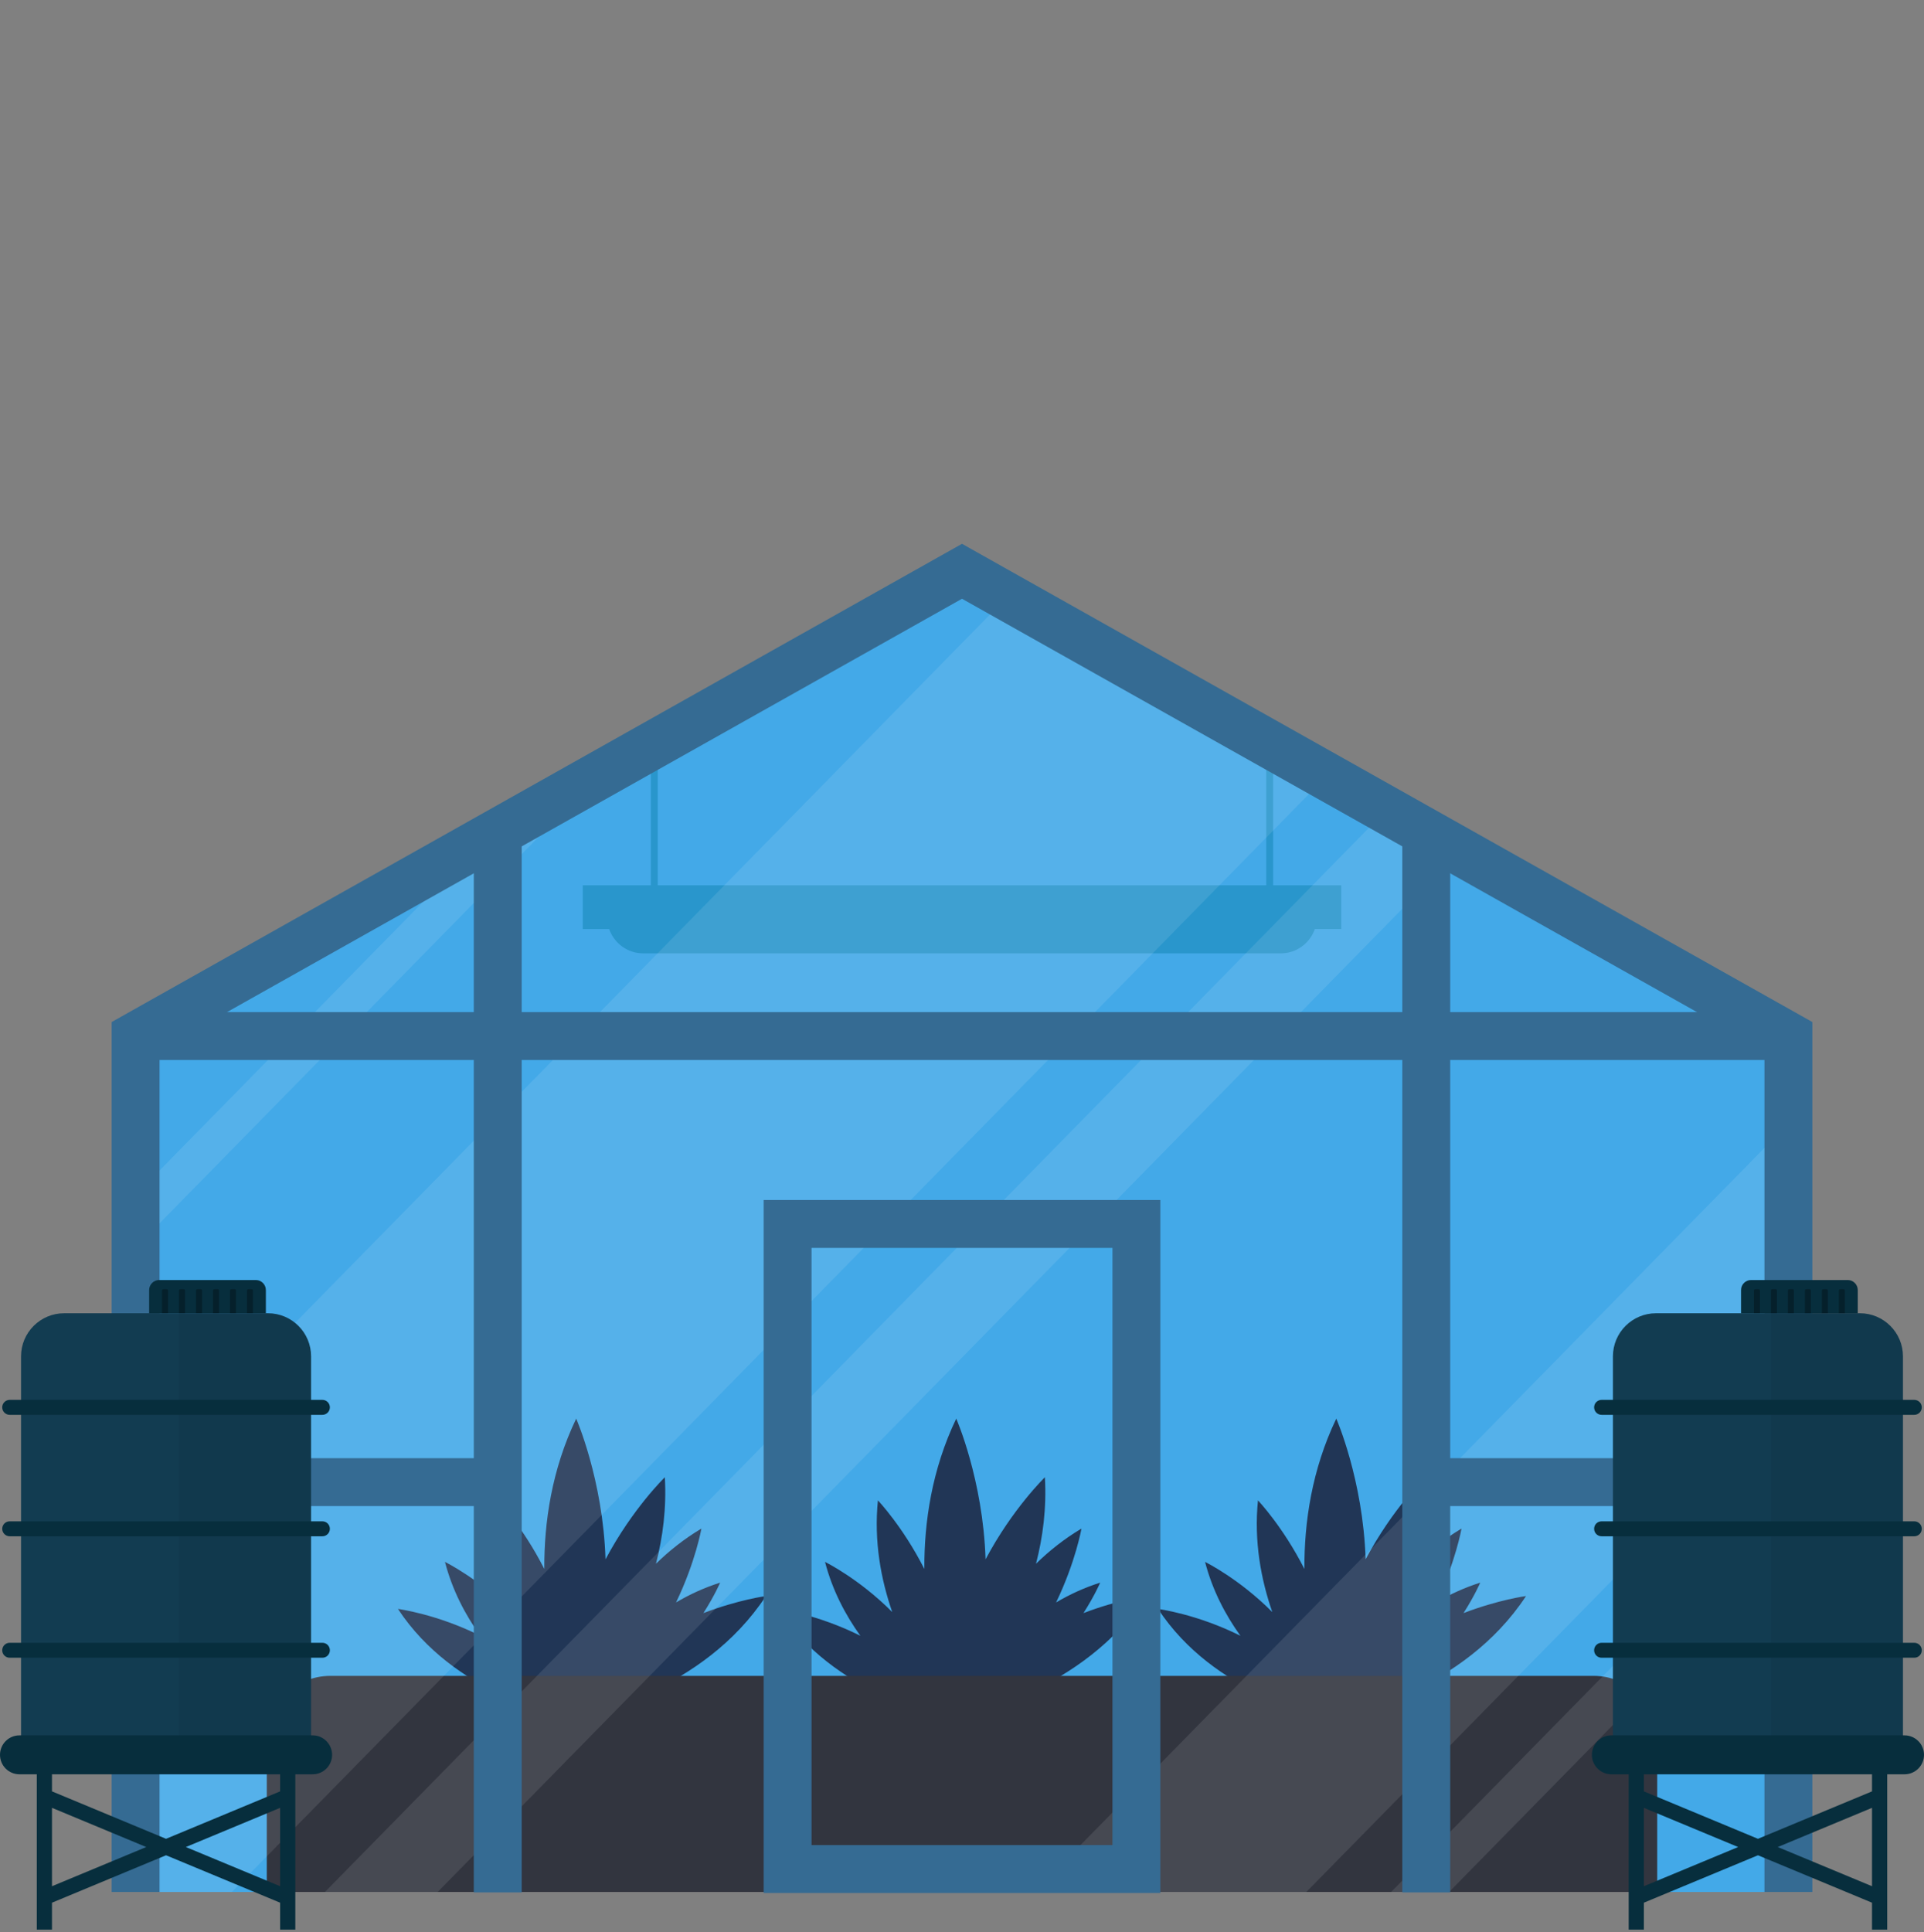 <svg width="240" height="241" viewBox="0 0 240 241" fill="none" xmlns="http://www.w3.org/2000/svg">
<rect x="0" y="0" width="240" height="241" fill="#808080" stroke="none"/>
<g clip-path="url(#clip0_4056_13383)">
<path d="M120 71.251L16.914 129.216V235.97H223.086V129.216L120 71.251Z" fill="#43A9E8"/>
<path d="M95.544 199.061C95.544 199.061 92.168 199.498 87.748 201.184C89.157 198.967 89.831 197.387 89.831 197.387C87.829 198.021 85.997 198.873 84.33 199.858C86.768 194.804 87.495 190.644 87.495 190.644C85.346 191.925 83.469 193.424 81.824 195.03C82.683 191.711 83.154 188.085 82.932 184.245C82.932 184.245 78.897 188.148 75.533 194.48C75.209 184.531 71.874 176.931 71.874 176.931C68.82 183.306 67.866 189.869 67.897 195.684C65.221 190.406 62.104 187.127 62.104 187.127C61.59 192.248 62.484 197.001 63.89 201.054C59.727 196.872 55.505 194.803 55.505 194.803C56.432 198.36 58.053 201.429 59.914 204.015C54.47 201.291 49.641 200.668 49.641 200.668C56.656 211.318 69.566 213.937 71.217 214.232C71.218 214.242 71.219 214.251 71.219 214.261L71.219 214.262L71.219 214.263V214.264C71.219 214.264 71.219 214.264 71.22 214.264C71.22 214.263 71.22 214.264 71.22 214.264L71.221 214.263C71.221 214.263 71.235 214.261 71.241 214.26C71.241 214.26 71.243 214.264 71.243 214.264C71.244 214.262 71.245 214.261 71.245 214.259C71.258 214.257 71.278 214.253 71.308 214.248C71.359 214.257 71.395 214.263 71.395 214.263L71.396 214.264C71.398 214.253 71.398 214.243 71.4 214.232C73.179 213.915 87.678 211.004 95.544 199.061Z" fill="#213656"/>
<path d="M142.951 199.061C142.951 199.061 139.575 199.498 135.156 201.184C136.564 198.967 137.239 197.387 137.239 197.387C135.237 198.021 133.405 198.873 131.738 199.858C134.176 194.804 134.902 190.644 134.902 190.644C132.753 191.925 130.876 193.424 129.231 195.03C130.091 191.711 130.562 188.085 130.34 184.245C130.34 184.245 126.304 188.148 122.94 194.48C122.617 184.531 119.281 176.931 119.281 176.931C116.227 183.306 115.273 189.869 115.304 195.684C112.629 190.406 109.511 187.127 109.511 187.127C108.998 192.248 109.891 197.001 111.298 201.054C107.135 196.872 102.913 194.803 102.913 194.803C103.84 198.36 105.461 201.429 107.322 204.015C101.878 201.291 97.049 200.668 97.049 200.668C104.063 211.318 116.973 213.937 118.625 214.232C118.626 214.242 118.626 214.251 118.627 214.261L118.627 214.262L118.626 214.263V214.264C118.626 214.264 118.627 214.264 118.627 214.264C118.627 214.263 118.627 214.264 118.627 214.264L118.628 214.263C118.629 214.263 118.642 214.261 118.649 214.26C118.649 214.26 118.65 214.264 118.65 214.264C118.651 214.262 118.652 214.261 118.653 214.259C118.666 214.257 118.686 214.253 118.715 214.248C118.767 214.257 118.803 214.263 118.803 214.263L118.804 214.264C118.805 214.253 118.806 214.243 118.807 214.232C120.587 213.915 135.086 211.004 142.951 199.061Z" fill="#213656"/>
<path d="M190.359 199.061C190.359 199.061 186.983 199.498 182.563 201.184C183.972 198.967 184.646 197.387 184.646 197.387C182.644 198.021 180.812 198.873 179.145 199.858C181.583 194.804 182.31 190.644 182.31 190.644C180.161 191.925 178.284 193.424 176.639 195.03C177.498 191.711 177.969 188.085 177.747 184.245C177.747 184.245 173.712 188.148 170.348 194.48C170.024 184.531 166.689 176.931 166.689 176.931C163.635 183.306 162.681 189.869 162.712 195.684C160.036 190.406 156.919 187.127 156.919 187.127C156.405 192.248 157.299 197.001 158.705 201.054C154.543 196.872 150.32 194.803 150.32 194.803C151.247 198.36 152.868 201.429 154.729 204.015C149.285 201.291 144.456 200.668 144.456 200.668C151.471 211.318 164.381 213.937 166.032 214.232C166.033 214.242 166.034 214.251 166.035 214.261L166.034 214.262L166.034 214.263V214.264C166.034 214.264 166.034 214.264 166.035 214.264C166.035 214.263 166.035 214.264 166.035 214.264L166.036 214.263C166.036 214.263 166.05 214.261 166.056 214.26C166.056 214.26 166.058 214.264 166.058 214.264C166.059 214.262 166.06 214.261 166.06 214.259C166.074 214.257 166.093 214.253 166.123 214.248C166.174 214.257 166.21 214.263 166.21 214.263L166.211 214.264C166.213 214.253 166.213 214.243 166.215 214.232C167.994 213.915 182.493 211.004 190.359 199.061Z" fill="#213656"/>
<path d="M167.31 110.414H158.812V92.501H157.954V110.414H82.045V92.501H81.187V110.414H72.69V115.864H75.982C76.593 117.633 78.269 118.906 80.246 118.906H159.754C161.731 118.906 163.407 117.633 164.017 115.864H167.31L167.31 110.414Z" fill="#2996CC"/>
<path d="M41.211 209.016H198.789C203.167 209.016 206.721 212.57 206.721 216.948V235.97H33.279V216.948C33.279 212.57 36.833 209.016 41.211 209.016Z" fill="#32353F"/>
<g opacity="0.1">
<path d="M16.914 149.035V155.619L74.705 96.72L60.294 104.823L16.914 149.035Z" fill="white"/>
<path d="M125.661 74.434L16.914 185.266V235.97H28.917L165.458 96.812L125.661 74.434Z" fill="white"/>
<path d="M223.086 192.836V185.464L173.53 235.97H180.763L223.086 192.836Z" fill="white"/>
<path d="M129.041 235.97H162.954L223.086 174.686V140.123L129.041 235.97Z" fill="white"/>
<path d="M182.007 106.118L172.945 101.021L40.534 235.97H54.597L182.007 106.118Z" fill="white"/>
</g>
<path d="M223.086 235.97V129.216L120 71.251L16.914 129.216V235.97" stroke="#356B93" stroke-width="5.974" stroke-miterlimit="10"/>
<path d="M16.914 129.216H223.086" stroke="#356B93" stroke-width="5.974" stroke-miterlimit="10"/>
<path d="M62.089 103.968V236.023" stroke="#356B93" stroke-width="5.974" stroke-miterlimit="10"/>
<path d="M177.911 103.968V236.023" stroke="#356B93" stroke-width="5.974" stroke-miterlimit="10"/>
<path d="M16.914 184.852H62.362" stroke="#356B93" stroke-width="5.974" stroke-miterlimit="10"/>
<path d="M177.248 184.852H222.696" stroke="#356B93" stroke-width="5.974" stroke-miterlimit="10"/>
<path d="M138.766 155.638V230.119H101.234V155.638H138.766ZM144.74 149.664H95.26V236.094H144.74V149.664Z" fill="#356B93"/>
<path d="M237.376 217.557H201.197V169.168C201.197 166.197 203.605 163.79 206.575 163.79H231.998C234.968 163.79 237.376 166.197 237.376 169.168L237.376 217.557Z" fill="#123C51"/>
<path opacity="0.05" d="M231.998 163.789H220.906V217.557H237.376V169.167C237.376 166.197 234.968 163.789 231.998 163.789Z" fill="black"/>
<path d="M238.789 174.592H199.784C199.269 174.592 198.851 175.009 198.851 175.525V175.525C198.851 176.04 199.269 176.458 199.784 176.458H238.789C239.305 176.458 239.722 176.04 239.722 175.525V175.525C239.722 175.009 239.305 174.592 238.789 174.592Z" fill="#072E3D"/>
<path d="M238.789 189.74H199.784C199.269 189.74 198.851 190.158 198.851 190.673V190.673C198.851 191.189 199.269 191.607 199.784 191.607H238.789C239.305 191.607 239.722 191.189 239.722 190.673V190.673C239.722 190.158 239.305 189.74 238.789 189.74Z" fill="#072E3D"/>
<path d="M238.789 204.888H199.784C199.269 204.888 198.851 205.306 198.851 205.822V205.822C198.851 206.337 199.269 206.755 199.784 206.755H238.789C239.305 206.755 239.722 206.337 239.722 205.822V205.822C239.722 205.306 239.305 204.888 238.789 204.888Z" fill="#072E3D"/>
<path d="M237.573 216.437H201C199.66 216.437 198.573 217.523 198.573 218.864C198.573 220.204 199.66 221.29 201 221.29H203.162V240.667H205.058V237.305L219.287 231.39L233.515 237.305V240.667H235.411V221.29H237.573C238.913 221.29 240 220.204 240 218.864C240 217.523 238.913 216.437 237.573 216.437ZM205.058 235.251V225.474L216.817 230.363L205.058 235.251ZM233.515 235.251L221.756 230.363L233.515 225.474V235.251ZM233.515 223.421L219.287 229.336L205.058 223.421V221.29H233.515L233.515 223.421Z" fill="#072E3D"/>
<path d="M231.738 163.789H217.177V160.901C217.177 160.207 217.739 159.645 218.433 159.645H230.482C231.176 159.645 231.738 160.207 231.738 160.901V163.789Z" fill="#072E3D"/>
<g opacity="0.3">
<path d="M218.96 160.79H219.361C219.457 160.79 219.534 160.868 219.534 160.963V163.789H218.787V160.963C218.787 160.868 218.865 160.79 218.96 160.79Z" fill="black"/>
<path d="M221.079 160.79H221.48C221.575 160.79 221.653 160.868 221.653 160.963V163.789H220.906V160.963C220.906 160.868 220.983 160.79 221.079 160.79Z" fill="black"/>
<path d="M223.197 160.79H223.599C223.694 160.79 223.771 160.868 223.771 160.963V163.789H223.025V160.963C223.025 160.868 223.102 160.79 223.197 160.79Z" fill="black"/>
<path d="M225.316 160.79H225.717C225.813 160.79 225.89 160.868 225.89 160.963V163.789H225.143V160.963C225.143 160.868 225.221 160.79 225.316 160.79Z" fill="black"/>
<path d="M227.435 160.79H227.836C227.931 160.79 228.009 160.868 228.009 160.963V163.789H227.262V160.963C227.262 160.868 227.34 160.79 227.435 160.79Z" fill="black"/>
<path d="M229.554 160.79H229.955C230.05 160.79 230.128 160.868 230.128 160.963V163.789H229.381V160.963C229.381 160.868 229.458 160.79 229.554 160.79Z" fill="black"/>
</g>
<path d="M38.803 217.557H2.624V169.168C2.624 166.197 5.032 163.79 8.002 163.79H33.425C36.395 163.79 38.803 166.197 38.803 169.168V217.557Z" fill="#123C51"/>
<path opacity="0.05" d="M33.425 163.789H22.333V217.557H38.803V169.167C38.803 166.197 36.395 163.789 33.425 163.789Z" fill="black"/>
<path d="M40.216 174.592H1.211C0.695 174.592 0.277 175.009 0.277 175.525V175.525C0.277 176.04 0.695 176.458 1.211 176.458H40.216C40.731 176.458 41.149 176.04 41.149 175.525V175.525C41.149 175.009 40.731 174.592 40.216 174.592Z" fill="#072E3D"/>
<path d="M40.216 189.74H1.211C0.695 189.74 0.277 190.158 0.277 190.673V190.673C0.277 191.189 0.695 191.607 1.211 191.607H40.216C40.731 191.607 41.149 191.189 41.149 190.673V190.673C41.149 190.158 40.731 189.74 40.216 189.74Z" fill="#072E3D"/>
<path d="M40.216 204.888H1.211C0.695 204.888 0.277 205.306 0.277 205.822V205.822C0.277 206.337 0.695 206.755 1.211 206.755H40.216C40.731 206.755 41.149 206.337 41.149 205.822V205.822C41.149 205.306 40.731 204.888 40.216 204.888Z" fill="#072E3D"/>
<path d="M39 216.437H2.427C1.086 216.437 0 217.523 0 218.864C0 220.204 1.087 221.29 2.427 221.29H4.589V240.667H6.485V237.305L20.713 231.39L34.942 237.305V240.667H36.838V221.29H39C40.34 221.29 41.426 220.204 41.426 218.864C41.426 217.523 40.34 216.437 39 216.437ZM6.485 235.251V225.474L18.244 230.363L6.485 235.251ZM34.942 235.251L23.183 230.363L34.942 225.474V235.251ZM34.942 223.421L20.713 229.336L6.485 223.421V221.29H34.942L34.942 223.421Z" fill="#072E3D"/>
<path d="M33.164 163.789H18.604V160.901C18.604 160.207 19.166 159.645 19.859 159.645H31.909C32.602 159.645 33.164 160.207 33.164 160.901V163.789Z" fill="#072E3D"/>
<g opacity="0.3">
<path d="M20.387 160.79H20.788C20.883 160.79 20.961 160.868 20.961 160.963V163.789H20.214V160.963C20.214 160.868 20.291 160.79 20.387 160.79Z" fill="black"/>
<path d="M22.506 160.79H22.907C23.002 160.79 23.079 160.868 23.079 160.963V163.789H22.333V160.963C22.333 160.868 22.41 160.79 22.506 160.79Z" fill="black"/>
<path d="M24.624 160.79H25.026C25.121 160.79 25.198 160.868 25.198 160.963V163.789H24.451V160.963C24.451 160.868 24.529 160.79 24.624 160.79Z" fill="black"/>
<path d="M26.743 160.79H27.144C27.239 160.79 27.317 160.868 27.317 160.963V163.789H26.57V160.963C26.57 160.868 26.648 160.79 26.743 160.79Z" fill="black"/>
<path d="M28.862 160.79H29.263C29.358 160.79 29.436 160.868 29.436 160.963V163.789H28.689V160.963C28.689 160.868 28.766 160.79 28.862 160.79Z" fill="black"/>
<path d="M30.98 160.79H31.382C31.477 160.79 31.554 160.868 31.554 160.963V163.789H30.808V160.963C30.808 160.868 30.885 160.79 30.98 160.79Z" fill="black"/>
</g>
</g>
<defs>
<clipPath id="clip0_4056_13383">
<rect width="240" height="240" fill="white" transform="translate(0 0.667)"/>
</clipPath>
</defs>
</svg>
